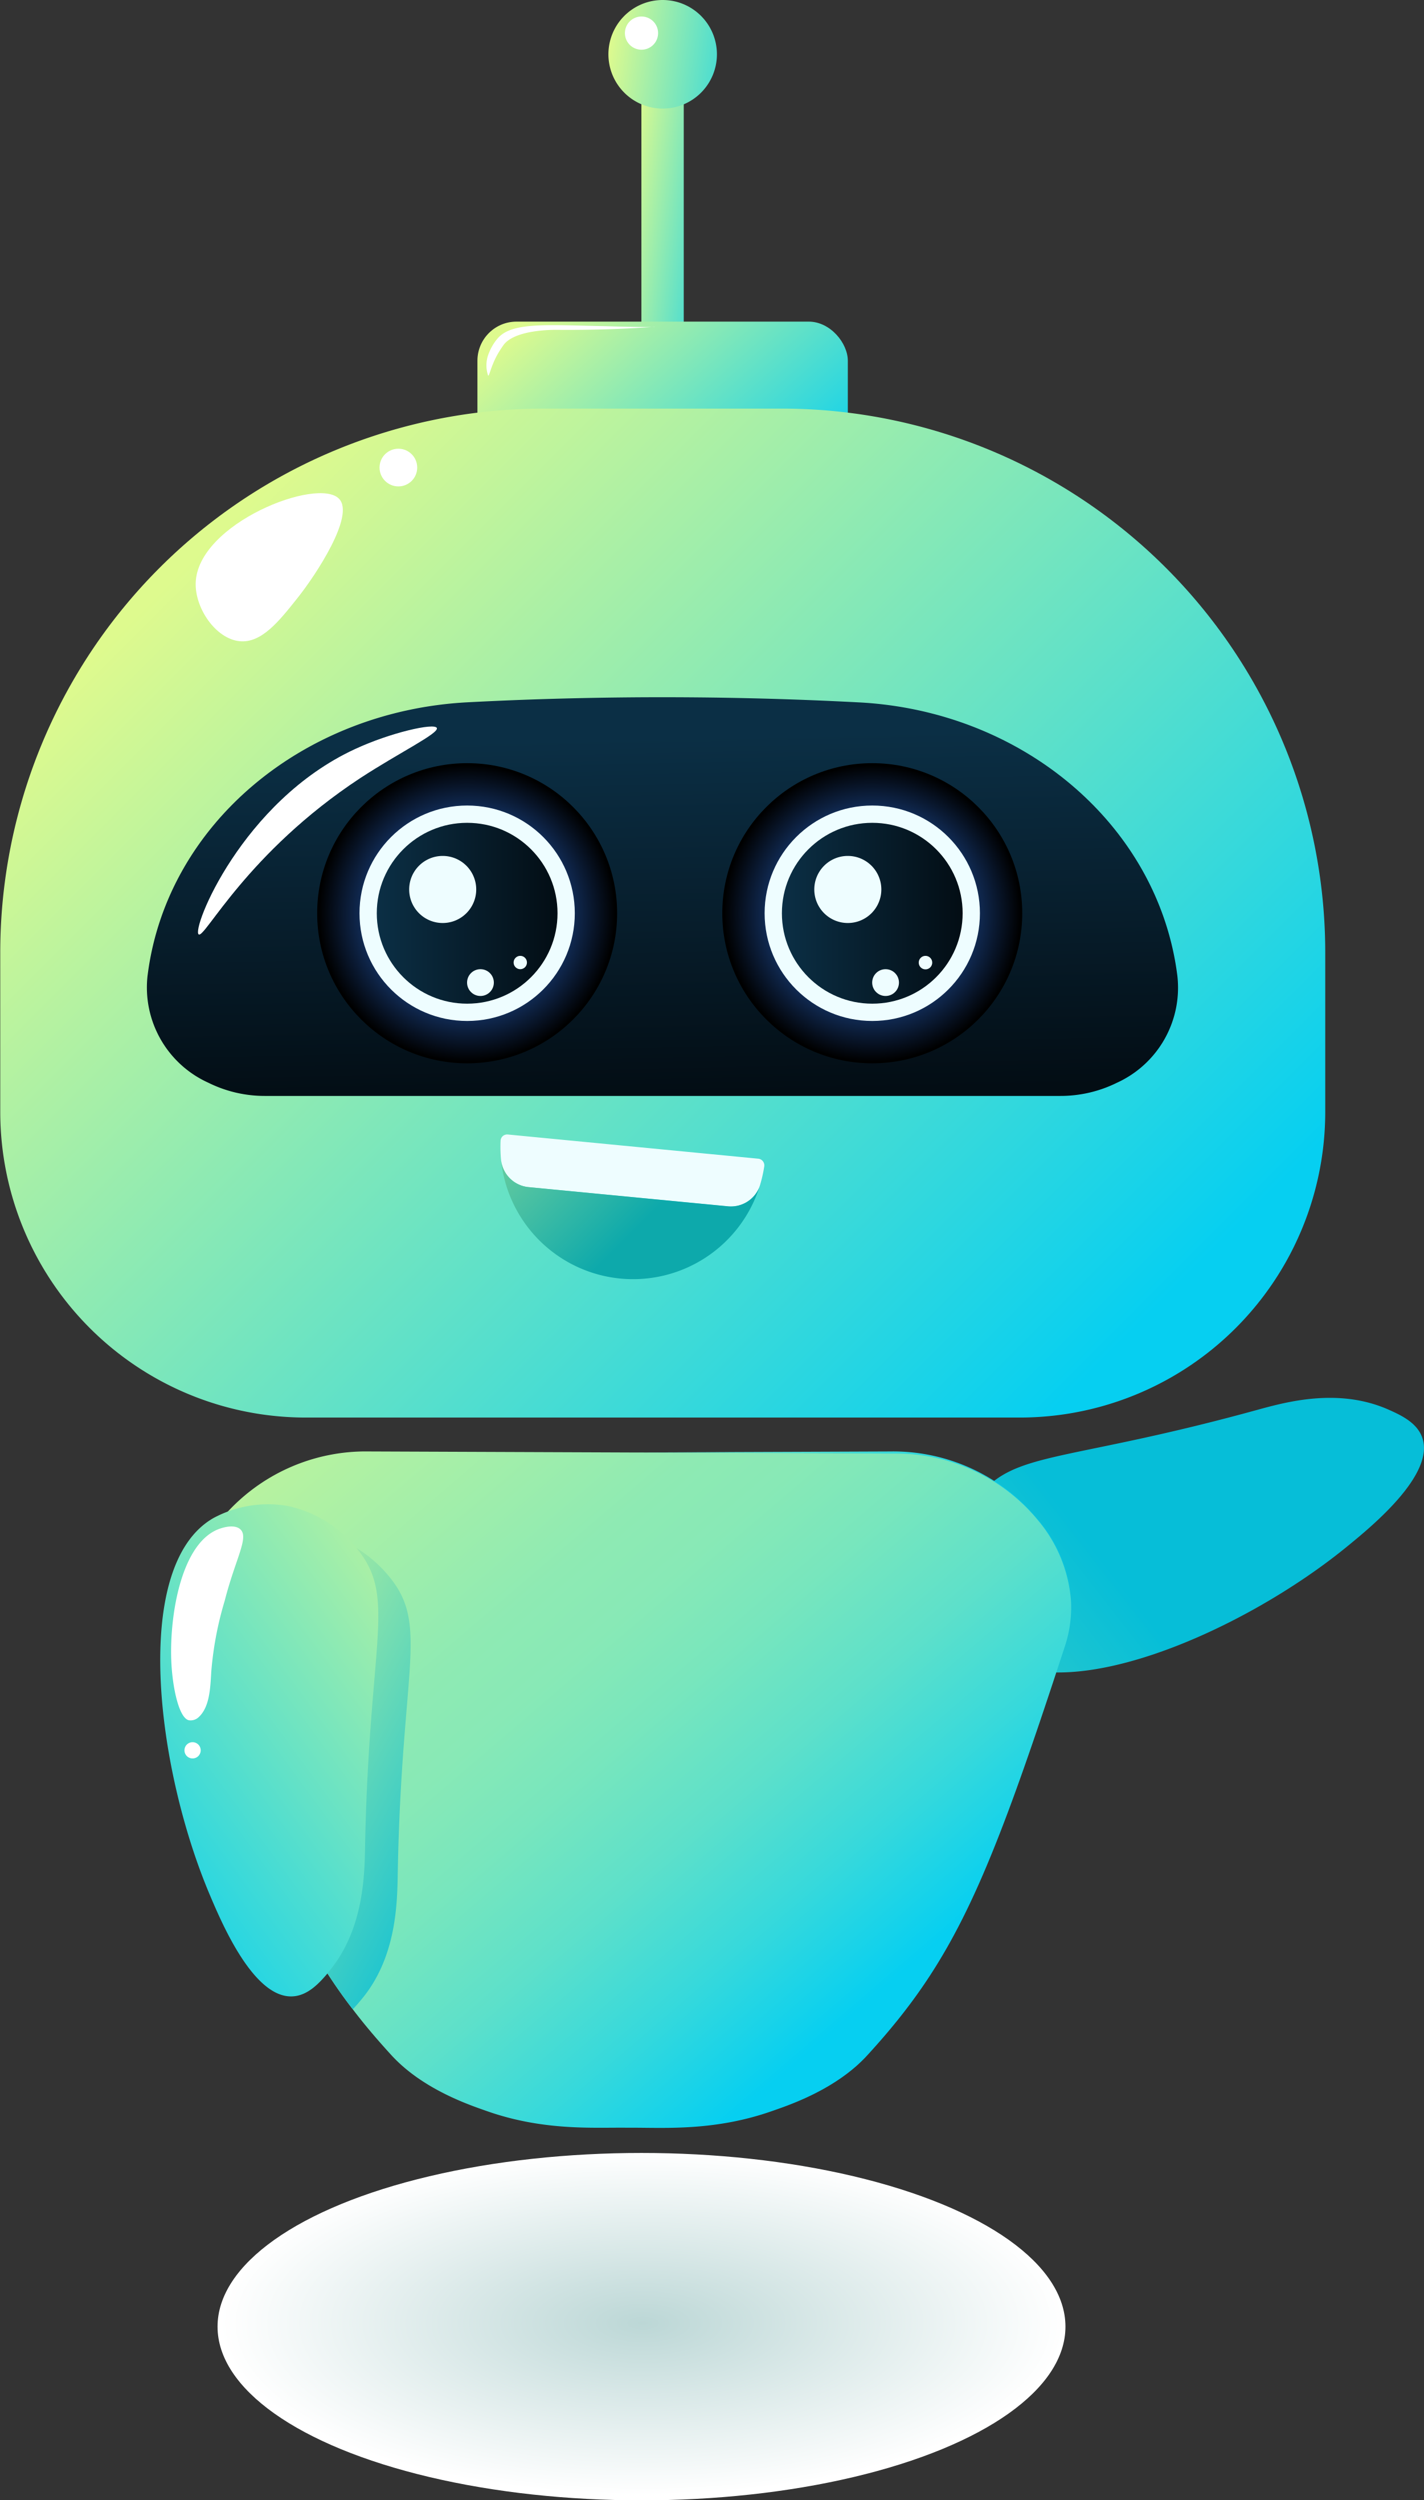 <svg xmlns="http://www.w3.org/2000/svg" xmlns:xlink="http://www.w3.org/1999/xlink" viewBox="0 0 164.82 289.19"><rect x="0" y="0" width="164.82" height="289.19" fill="#333333" stroke="none"/><defs><style>.cls-1{isolation:isolate;}.cls-2{fill:url(#Áåçûìÿííûé_ãðàäèåíò_37);}.cls-3{fill:url(#Áåçûìÿííûé_ãðàäèåíò_6);}.cls-4{fill:url(#Áåçûìÿííûé_ãðàäèåíò_6-2);}.cls-5{fill:url(#Áåçûìÿííûé_ãðàäèåíò_6-3);}.cls-6{fill:url(#Áåçûìÿííûé_ãðàäèåíò_12);}.cls-10,.cls-7{mix-blend-mode:screen;}.cls-7{fill:url(#Áåçûìÿííûé_ãðàäèåíò_18);}.cls-8{fill:#eefdff;}.cls-9{fill:url(#Áåçûìÿííûé_ãðàäèåíò_12-2);}.cls-10{fill:url(#Áåçûìÿííûé_ãðàäèåíò_18-2);}.cls-11{fill:url(#Áåçûìÿííûé_ãðàäèåíò_12-3);}.cls-12{fill:url(#Áåçûìÿííûé_ãðàäèåíò_6-4);}.cls-13{fill:#fff;}.cls-14{fill:url(#Áåçûìÿííûé_ãðàäèåíò_28);}.cls-15{fill:url(#Áåçûìÿííûé_ãðàäèåíò_49);}.cls-16{fill:url(#Áåçûìÿííûé_ãðàäèåíò_6-5);}.cls-17{fill:url(#Áåçûìÿííûé_ãðàäèåíò_38);}.cls-18{fill:url(#Áåçûìÿííûé_ãðàäèåíò_37-2);}.cls-19{mix-blend-mode:soft-light;fill:url(#Áåçûìÿííûé_ãðàäèåíò_69);}</style><linearGradient id="Áåçûìÿííûé_ãðàäèåíò_37" x1="-133.25" y1="182.33" x2="-54.36" y2="101.39" gradientTransform="matrix(-0.11, 0.99, 0.99, 0.11, -63.86, 289.69)" gradientUnits="userSpaceOnUse"><stop offset="0.04" stop-color="#06bed8"/><stop offset="1" stop-color="#defa8e"/></linearGradient><linearGradient id="Áåçûìÿííûé_ãðàäèåíò_6" x1="78.14" y1="25.95" x2="92.83" y2="23.81" gradientTransform="matrix(1, 0, 0, -1, -11.43, 48.99)" gradientUnits="userSpaceOnUse"><stop offset="0.04" stop-color="#06cff1"/><stop offset="1" stop-color="#defa8e"/></linearGradient><linearGradient id="Áåçûìÿííûé_ãðàäèåíò_6-2" x1="74.39" y1="63.27" x2="100.47" y2="33.82" gradientTransform="matrix(1, 0, 0, -1, -11.43, 95.53)" xlink:href="#Áåçûìÿííûé_ãðàäèåíò_6"/><linearGradient id="Áåçûìÿííûé_ãðàäèåíò_6-3" x1="36.61" y1="165.26" x2="139.96" y2="61.91" gradientTransform="matrix(1, 0, 0, -1, -11.43, 211.26)" xlink:href="#Áåçûìÿííûé_ãðàäèåíò_6"/><linearGradient id="Áåçûìÿííûé_ãðàäèåíò_12" x1="87.85" y1="126.61" x2="88.77" y2="85.27" gradientTransform="matrix(-1, 0, 0, 1, 164.82, 0)" gradientUnits="userSpaceOnUse"><stop offset="0" stop-color="#030d14"/><stop offset="1" stop-color="#0b2f45"/></linearGradient><radialGradient id="Áåçûìÿííûé_ãðàäèåíò_18" cx="63.86" cy="105.63" r="17.18" gradientTransform="matrix(-1, 0, 0, 1, 164.82, 0)" gradientUnits="userSpaceOnUse"><stop offset="0.13" stop-color="#3280fc"/><stop offset="1"/></radialGradient><linearGradient id="Áåçûìÿííûé_ãðàäèåíò_12-2" x1="53.4" y1="105.63" x2="74.33" y2="105.63" xlink:href="#Áåçûìÿííûé_ãðàäèåíò_12"/><radialGradient id="Áåçûìÿííûé_ãðàäèåíò_18-2" cx="110.75" cy="105.63" r="17.18" xlink:href="#Áåçûìÿííûé_ãðàäèåíò_18"/><linearGradient id="Áåçûìÿííûé_ãðàäèåíò_12-3" x1="100.29" y1="105.63" x2="121.22" y2="105.63" xlink:href="#Áåçûìÿííûé_ãðàäèåíò_12"/><linearGradient id="Áåçûìÿííûé_ãðàäèåíò_6-4" x1="74.91" y1="8.2" x2="94.36" y2="5.37" gradientTransform="matrix(-1, 0, 0, 1, 164.82, 0)" xlink:href="#Áåçûìÿííûé_ãðàäèåíò_6"/><linearGradient id="Áåçûìÿííûé_ãðàäèåíò_28" x1="87.49" y1="142.66" x2="117.42" y2="112.74" gradientTransform="matrix(-1, 0, 0, 1, 164.82, 0)" gradientUnits="userSpaceOnUse"><stop offset="0.07" stop-color="#0da9ab"/><stop offset="1" stop-color="#defa8e"/></linearGradient><linearGradient id="Áåçûìÿííûé_ãðàäèåíò_49" x1="59.23" y1="233.47" x2="138.51" y2="140.89" gradientTransform="matrix(-1, 0, 0, 1, 164.82, 0)" gradientUnits="userSpaceOnUse"><stop offset="0.04" stop-color="#06cff1"/><stop offset="0.04" stop-color="#06cff1"/><stop offset="0.16" stop-color="#37d9db"/><stop offset="0.27" stop-color="#5de0ca"/><stop offset="0.38" stop-color="#78e6bd"/><stop offset="0.47" stop-color="#88e9b6"/><stop offset="0.54" stop-color="#8eeab3"/><stop offset="0.8" stop-color="#b9f39f"/><stop offset="1" stop-color="#defa8e"/></linearGradient><linearGradient id="Áåçûìÿííûé_ãðàäèåíò_6-5" x1="55.03" y1="187.31" x2="102.71" y2="131.64" gradientTransform="matrix(-1, 0, 0, 1, 164.82, 0)" xlink:href="#Áåçûìÿííûé_ãðàäèåíò_6"/><linearGradient id="Áåçûìÿííûé_ãðàäèåíò_38" x1="98.77" y1="227.87" x2="163.99" y2="193.88" gradientTransform="translate(-124.59 9.24) rotate(-8.66)" gradientUnits="userSpaceOnUse"><stop offset="0.04" stop-color="#06cff1"/><stop offset="0.07" stop-color="#0fd1ed"/><stop offset="0.42" stop-color="#67e2c5"/><stop offset="0.69" stop-color="#a7efa7"/><stop offset="0.9" stop-color="#cff795"/><stop offset="1" stop-color="#defa8e"/></linearGradient><linearGradient id="Áåçûìÿííûé_ãðàäèåíò_37-2" x1="105.16" y1="215.43" x2="147.23" y2="193.51" gradientTransform="matrix(-1, 0, 0, 1, 164.82, 0)" xlink:href="#Áåçûìÿííûé_ãðàäèåíò_37"/><radialGradient id="Áåçûìÿííûé_ãðàäèåíò_69" cx="89.16" cy="93.33" r="48.49" gradientTransform="matrix(-1.01, 0, 0, 0.41, 164.48, 230.44)" gradientUnits="userSpaceOnUse"><stop offset="0" stop-color="#bcd7d6"/><stop offset="1" stop-color="#fff"/></radialGradient></defs><g class="cls-1"><g id="Capa_2" data-name="Capa 2"><g id="Ñëîé_5" data-name="Ñëîé 5"><path class="cls-2" d="M145.31,163.13c-23,6.31-28.45,4.54-32.55,10.71a14,14,0,0,0-2.4,9,13.38,13.38,0,0,0,3.74,7.81c7.89,7.63,29.59-1.7,42-11.92,2.71-2.22,10-8.2,8.52-12.44-.6-1.74-2.47-2.6-3.8-3.2C154.91,160.43,148.78,162.18,145.31,163.13Z"/><rect class="cls-3" x="74.25" y="8.42" width="4.9" height="32.15" transform="translate(153.39 48.99) rotate(-180)"/><rect class="cls-4" x="55.26" y="37.2" width="42.87" height="21.13" rx="4.52" transform="translate(153.39 95.53) rotate(-180)"/><path class="cls-5" d="M35.36,47.3H118a35.36,35.36,0,0,1,35.36,35.36V101A62.92,62.92,0,0,1,90.47,164H62.92A62.92,62.92,0,0,1,0,101V82.67A35.36,35.36,0,0,1,35.36,47.3Z" transform="translate(153.39 211.26) rotate(-180)"/><path class="cls-6" d="M24.13,125.24h0a14.65,14.65,0,0,0,6.54,1.52h92.05a14.72,14.72,0,0,0,6.55-1.52h0a12.08,12.08,0,0,0,7-12.4l-.05-.37c-2.36-17.1-17.84-30.25-36.83-31.23-8-.42-16.46-.64-25.26-.59q-10.32.07-20,.58c-19.06,1-34.66,14.07-37,31.24l-.05.37A12.09,12.09,0,0,0,24.13,125.24Z"/><circle class="cls-7" cx="100.96" cy="105.63" r="17.36"/><circle class="cls-8" cx="100.96" cy="105.63" r="12.46"/><circle class="cls-9" cx="100.96" cy="105.63" r="10.46"/><path class="cls-8" d="M94.25,102.92A3.88,3.88,0,1,0,98.13,99,3.88,3.88,0,0,0,94.25,102.92Z"/><circle class="cls-8" cx="102.5" cy="113.65" r="1.55"/><path class="cls-8" d="M106.34,111.33a.78.78,0,1,0,.77-.77A.78.78,0,0,0,106.34,111.33Z"/><circle class="cls-10" cx="54.07" cy="105.63" r="17.36"/><circle class="cls-8" cx="54.07" cy="105.63" r="12.46"/><circle class="cls-11" cx="54.07" cy="105.63" r="10.46"/><path class="cls-8" d="M47.36,102.92A3.88,3.88,0,1,0,51.24,99,3.88,3.88,0,0,0,47.36,102.92Z"/><circle class="cls-8" cx="55.61" cy="113.65" r="1.55"/><path class="cls-8" d="M59.45,111.33a.77.77,0,1,0,.77-.77A.77.77,0,0,0,59.45,111.33Z"/><path class="cls-12" d="M70.42,6.28A6.28,6.28,0,1,0,76.7,0,6.28,6.28,0,0,0,70.42,6.28Z"/><path class="cls-13" d="M72.33,3.83a1.92,1.92,0,1,0,1.92-1.92A1.92,1.92,0,0,0,72.33,3.83Z"/><path class="cls-13" d="M22.65,67.43c-.08,2.93,2.31,6.43,5.05,6.73,2.57.28,4.62-2.34,6.74-5s6.64-9.51,4.82-11.45C36.87,55.1,22.85,60.52,22.65,67.43Z"/><circle class="cls-13" cx="46.11" cy="54.08" r="2.18"/><path class="cls-13" d="M23,108.08c.7.49,5.58-9.45,18.68-18.07,4.6-3,9.15-5.19,8.88-5.81s-5.39.54-9.49,2.45C28,92.7,22.13,107.49,23,108.08Z"/><path class="cls-13" d="M56.5,43.45c.16,0,.26-.89,1-2.31a12.64,12.64,0,0,1,.77-1.22c1.31-1.81,5.77-1.77,6.12-1.77,6.94.06,11.41-.38,11.41-.34s-3.26,0-5.65-.08c-6.73-.13-10.74-.5-12.46,1.31a5.74,5.74,0,0,0-1.07,1.72A3.67,3.67,0,0,0,56.5,43.45Z"/><path class="cls-8" d="M58,134.21a3.54,3.54,0,0,0,3.21,3.1l23,2.22a3.54,3.54,0,0,0,3.75-2.43,16,16,0,0,0,.5-2.2.78.78,0,0,0-.69-.88l-29-2.8a.78.78,0,0,0-.57.18.77.77,0,0,0-.26.54A15.57,15.57,0,0,0,58,134.21Z"/><path class="cls-14" d="M58,134.21a15.36,15.36,0,0,0,29.87,3.17,3.55,3.55,0,0,1-3.66,2.14l-23-2.21A3.54,3.54,0,0,1,58,134.21Z"/><path class="cls-15" d="M21.72,185.85c0,.21,0,.41,0,.61a14.18,14.18,0,0,0,.74,4C28.8,209.82,32.59,220,37.91,228.27c.92,1.42,1.88,2.79,2.92,4.13,1.36,1.79,2.85,3.54,4.5,5.34,3.68,4,9.23,5.8,11,6.43,6.54,2.31,12.33,1.89,16.18,1.93h.67c3.86,0,9.64.38,16.19-1.93,1.79-.63,7.35-2.44,11-6.43,10.1-11,14-20.14,22.86-47.25a14.33,14.33,0,0,0,.73-3.79,13.69,13.69,0,0,0,0-1.57,16.37,16.37,0,0,0-3.84-9.32,21.22,21.22,0,0,0-16.55-7.73L72.87,168l-30.2-.12a21.79,21.79,0,0,0-17,7.75,16.81,16.81,0,0,0-3.75,7.8c-.07.38-.12.78-.16,1.17S21.72,185.41,21.72,185.85Z"/><path class="cls-16" d="M72.88,168l30.76.13a21.31,21.31,0,0,1,16.55,7.73,16.54,16.54,0,0,1,3.84,9.33,16.37,16.37,0,0,0-4-9.56,21.77,21.77,0,0,0-17-7.75Z"/><path class="cls-17" d="M42.3,213.27c.45-23.86,3.68-28.58-1.08-34.26a14.08,14.08,0,0,0-7.94-4.83,13.38,13.38,0,0,0-8.55,1.39c-9.55,5.41-6.71,28.86-.42,43.66,1.37,3.23,5.05,11.89,9.53,11.68,1.84-.08,3.19-1.63,4.14-2.74C42.19,223.25,42.23,216.87,42.3,213.27Z"/><path class="cls-18" d="M37.91,228.27c.92,1.42,1.88,2.79,2.92,4.13.33-.34.63-.68.89-1,4.21-4.92,4.26-11.3,4.32-14.9.45-23.86,3.68-28.58-1.08-34.25a15.08,15.08,0,0,0-3.7-3.2c4.7,5.66,1.49,10.42,1,34.21-.06,3.6-.12,10-4.31,14.91A.24.24,0,0,0,37.91,228.27Z"/><path class="cls-13" d="M24.45,193.4A39.22,39.22,0,0,1,26,185.18c1.26-4.93,2.84-7.34,1.82-8.29-.67-.62-2-.2-2.28-.11-4.51,1.44-5.91,9.9-5.72,15.2.12,3.24.92,6.87,2.1,7a1.36,1.36,0,0,0,1-.3C24.25,197.54,24.34,195.35,24.45,193.4Z"/><path class="cls-13" d="M21.35,202.45a.94.94,0,1,0,.94-.94A.94.94,0,0,0,21.35,202.45Z"/><ellipse class="cls-19" cx="74.25" cy="269.11" rx="49.07" ry="20.09"/></g></g></g></svg>